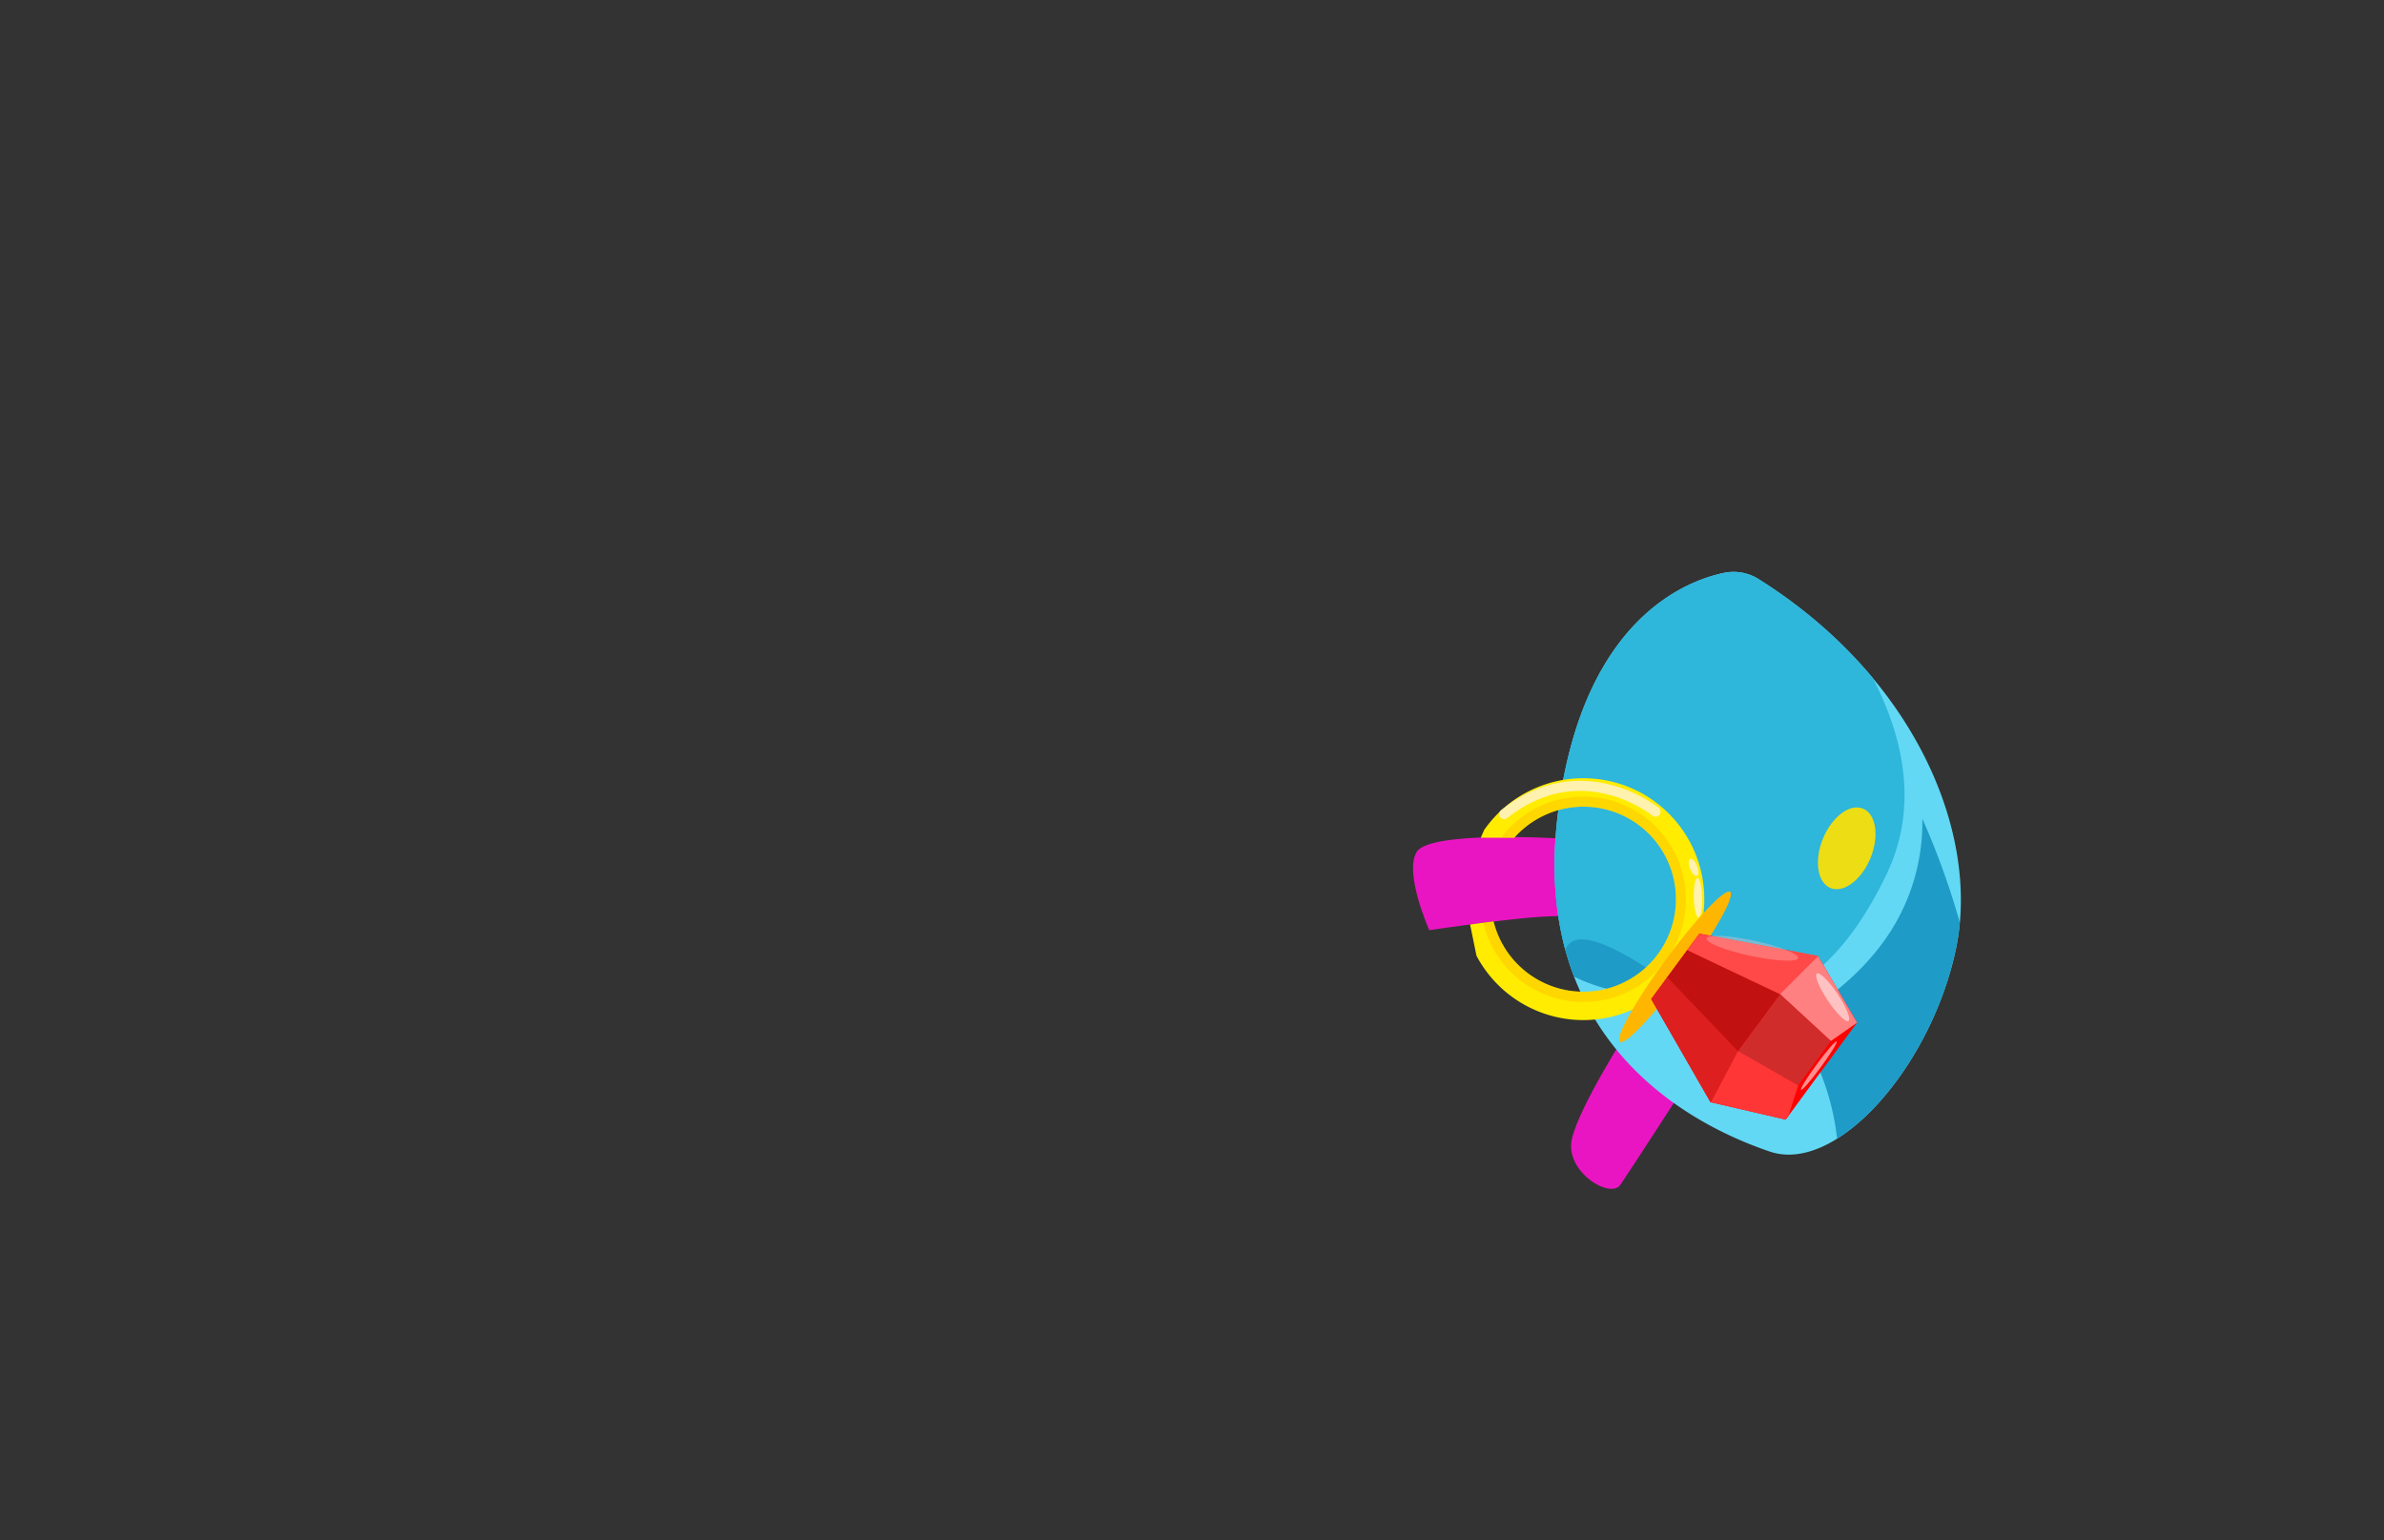 <svg id="Layer_1" data-name="Layer 1" xmlns="http://www.w3.org/2000/svg" xmlns:xlink="http://www.w3.org/1999/xlink" viewBox="0 0 260 168"><rect x="0" y="0" width="260" height="168" fill="#333333" stroke="none"/><defs><style>.cls-1{fill:#62d8f4;}.cls-15,.cls-2{fill:none;}.cls-3{fill:#ffec00;}.cls-4{fill:red;}.cls-5{fill:#ea15c2;}.cls-6{clip-path:url(#clip-path);}.cls-7{fill:#1e9bc6;}.cls-8{fill:#2eb6db;}.cls-9{fill:#eddd14;}.cls-10{clip-path:url(#clip-path-2);}.cls-11{clip-path:url(#clip-path-3);}.cls-12{fill:#ffc200;}.cls-13{fill:#fa0;opacity:0.31;}.cls-14{fill:#fff1ae;}.cls-15{stroke:#fff1ae;stroke-linecap:round;stroke-linejoin:round;stroke-width:1.1px;}.cls-16{fill:#ffb600;}.cls-17{clip-path:url(#clip-path-4);}.cls-18{fill:#ff8080;}.cls-19{fill:#ff3636;}.cls-20{fill:#ff4848;}.cls-21{fill:#dd1f1f;}.cls-22{fill:#c11111;}.cls-23{fill:#d12c2c;}.cls-24{fill:#ff8f8f;}.cls-25,.cls-26{fill:#ffc2c2;}.cls-26{opacity:0.35;}</style><clipPath id="clip-path"><path class="cls-1" d="M191.81,63.17a5.11,5.11,0,0,0-3.85-.68c-4.68,1-15.34,5.62-18,25.82-3.48,26.09,15.74,34.81,23.07,37.29s17.67-9.39,20.32-22.27C215.89,90.84,208.85,73.88,191.81,63.17Z"/></clipPath><clipPath id="clip-path-2"><path class="cls-2" d="M161.49,91.37h7.14l-4.63,9s-1.07.1-3.67.46l1.82,8.92,30.35,24.31s22.68-24.71,22.68-24.88S187,83.58,187,83.58l-22.67,1.31Z"/></clipPath><clipPath id="clip-path-3"><path class="cls-3" d="M180.06,109l2.92,4.49,3.36-4.57.8-1.08,3.37-4.57-5.18-1.46a13.19,13.19,0,1,0-5.27,7.19ZM164.63,92a10.09,10.09,0,1,1,2,14.14A10.08,10.08,0,0,1,164.63,92Z"/></clipPath><clipPath id="clip-path-4"><polygon class="cls-4" points="194.75 122.11 198.31 117.26 198.97 116.38 202.53 111.53 198.27 104.27 185.33 101.83 180.08 108.96 186.55 120.21 194.75 122.11"/></clipPath></defs><path class="cls-5" d="M169.74,91.43s-13.84-.83-15.24,1.49,1.38,8.53,1.38,8.53,12-1.81,14.66-1.49S172.06,94.18,169.74,91.43Z"/><path class="cls-5" d="M177.43,112.59s-5.19,8.08-6,11.63,4.19,6.61,5.29,5,7.17-11,7.17-11Z"/><path class="cls-1" d="M191.81,63.17a5.11,5.11,0,0,0-3.85-.68c-4.68,1-15.34,5.62-18,25.82-3.48,26.09,15.74,34.81,23.07,37.29s17.67-9.39,20.32-22.27C215.89,90.84,208.85,73.88,191.81,63.17Z"/><g class="cls-6"><path class="cls-7" d="M173.57,122.29l-5.38-18.21s3.65,4.4,13.54,4.65,12.84-7,12.84-7L177.09,90.35,164.3,99.78,163,113.57Z"/><path class="cls-8" d="M192.28,58.87s22,18.71,13.46,36.5-19.55,14.61-24.93,11-9.34-5.32-10.22-2.51-6-29.28-6-29.28S188.13,54.75,192.28,58.87Z"/><ellipse class="cls-9" cx="201.42" cy="92.53" rx="4.68" ry="2.8" transform="translate(39.47 243.88) rotate(-67.74)"/><path class="cls-7" d="M216.86,121.08a84.23,84.23,0,0,0-7.21-31.79,22.12,22.12,0,0,1-2.88,11.32c-2.73,4.8-7.19,8.42-12,11.12a4.45,4.45,0,0,1,2.38,2.35,27,27,0,0,1,3.16,16.35A37.36,37.36,0,0,0,216,123.1"/></g><g class="cls-10"><path class="cls-3" d="M180.06,109l2.92,4.49,3.36-4.57.8-1.08,3.37-4.57-5.18-1.46a13.19,13.19,0,1,0-5.27,7.19ZM164.63,92a10.09,10.09,0,1,1,2,14.14A10.08,10.08,0,0,1,164.63,92Z"/><g class="cls-11"><rect class="cls-12" x="177.17" y="107.21" width="19.33" height="2.61" transform="translate(384.96 22.3) rotate(126.34)"/><circle class="cls-13" cx="172.67" cy="98.08" r="11.2"/></g><ellipse class="cls-14" cx="185.19" cy="97.9" rx="0.46" ry="2.15" transform="translate(-2.44 4.75) rotate(-1.46)"/><ellipse class="cls-14" cx="184.71" cy="94.61" rx="0.41" ry="1" transform="translate(-21.78 73.84) rotate(-21.38)"/><path class="cls-15" d="M180.56,88.53s-8-6.52-16.51.26"/><ellipse class="cls-16" cx="182.67" cy="105.44" rx="10.15" ry="1.28" transform="translate(-10.5 190.11) rotate(-53.66)"/><polygon class="cls-4" points="194.75 122.11 198.31 117.26 198.97 116.38 202.53 111.53 198.27 104.27 185.33 101.83 180.08 108.96 186.55 120.21 194.75 122.11"/><g class="cls-17"><path class="cls-18" d="M195.85,100.74c0,.12-1.71,7.7-1.71,7.7l5.53,5.1,3.89-2.72.29-4.64Z"/><path class="cls-19" d="M182.77,118.53c.11,0,6.83-3.93,6.83-3.93l6.52,3.77-1.44,4.52-4.34,1.66Z"/><path class="cls-20" d="M199.83,102.77c-.13.07-5.79,5.76-5.79,5.76l-11.92-5.81,4.16-4.78Z"/><path class="cls-21" d="M185.77,121.88c0-.14,3.78-7.24,3.78-7.24l-9.1-9.65-3.33,5.39Z"/><polygon class="cls-22" points="194.14 108.44 189.55 114.64 181.83 106.58 184 103.64 194.14 108.44"/><polygon class="cls-23" points="199.67 113.54 196.12 118.37 189.55 114.64 194.14 108.44 199.67 113.54"/></g><ellipse class="cls-24" cx="198.36" cy="116.22" rx="3.27" ry="0.27" transform="translate(-12.8 207.14) rotate(-53.66)"/><ellipse class="cls-25" cx="199.87" cy="108.78" rx="0.64" ry="3.11" transform="translate(-26.76 129.24) rotate(-33.72)"/><ellipse class="cls-26" cx="191.14" cy="104.08" rx="0.85" ry="5.1" transform="matrix(0.21, -0.98, 0.98, 0.21, 48.97, 268.88)"/></g></svg>